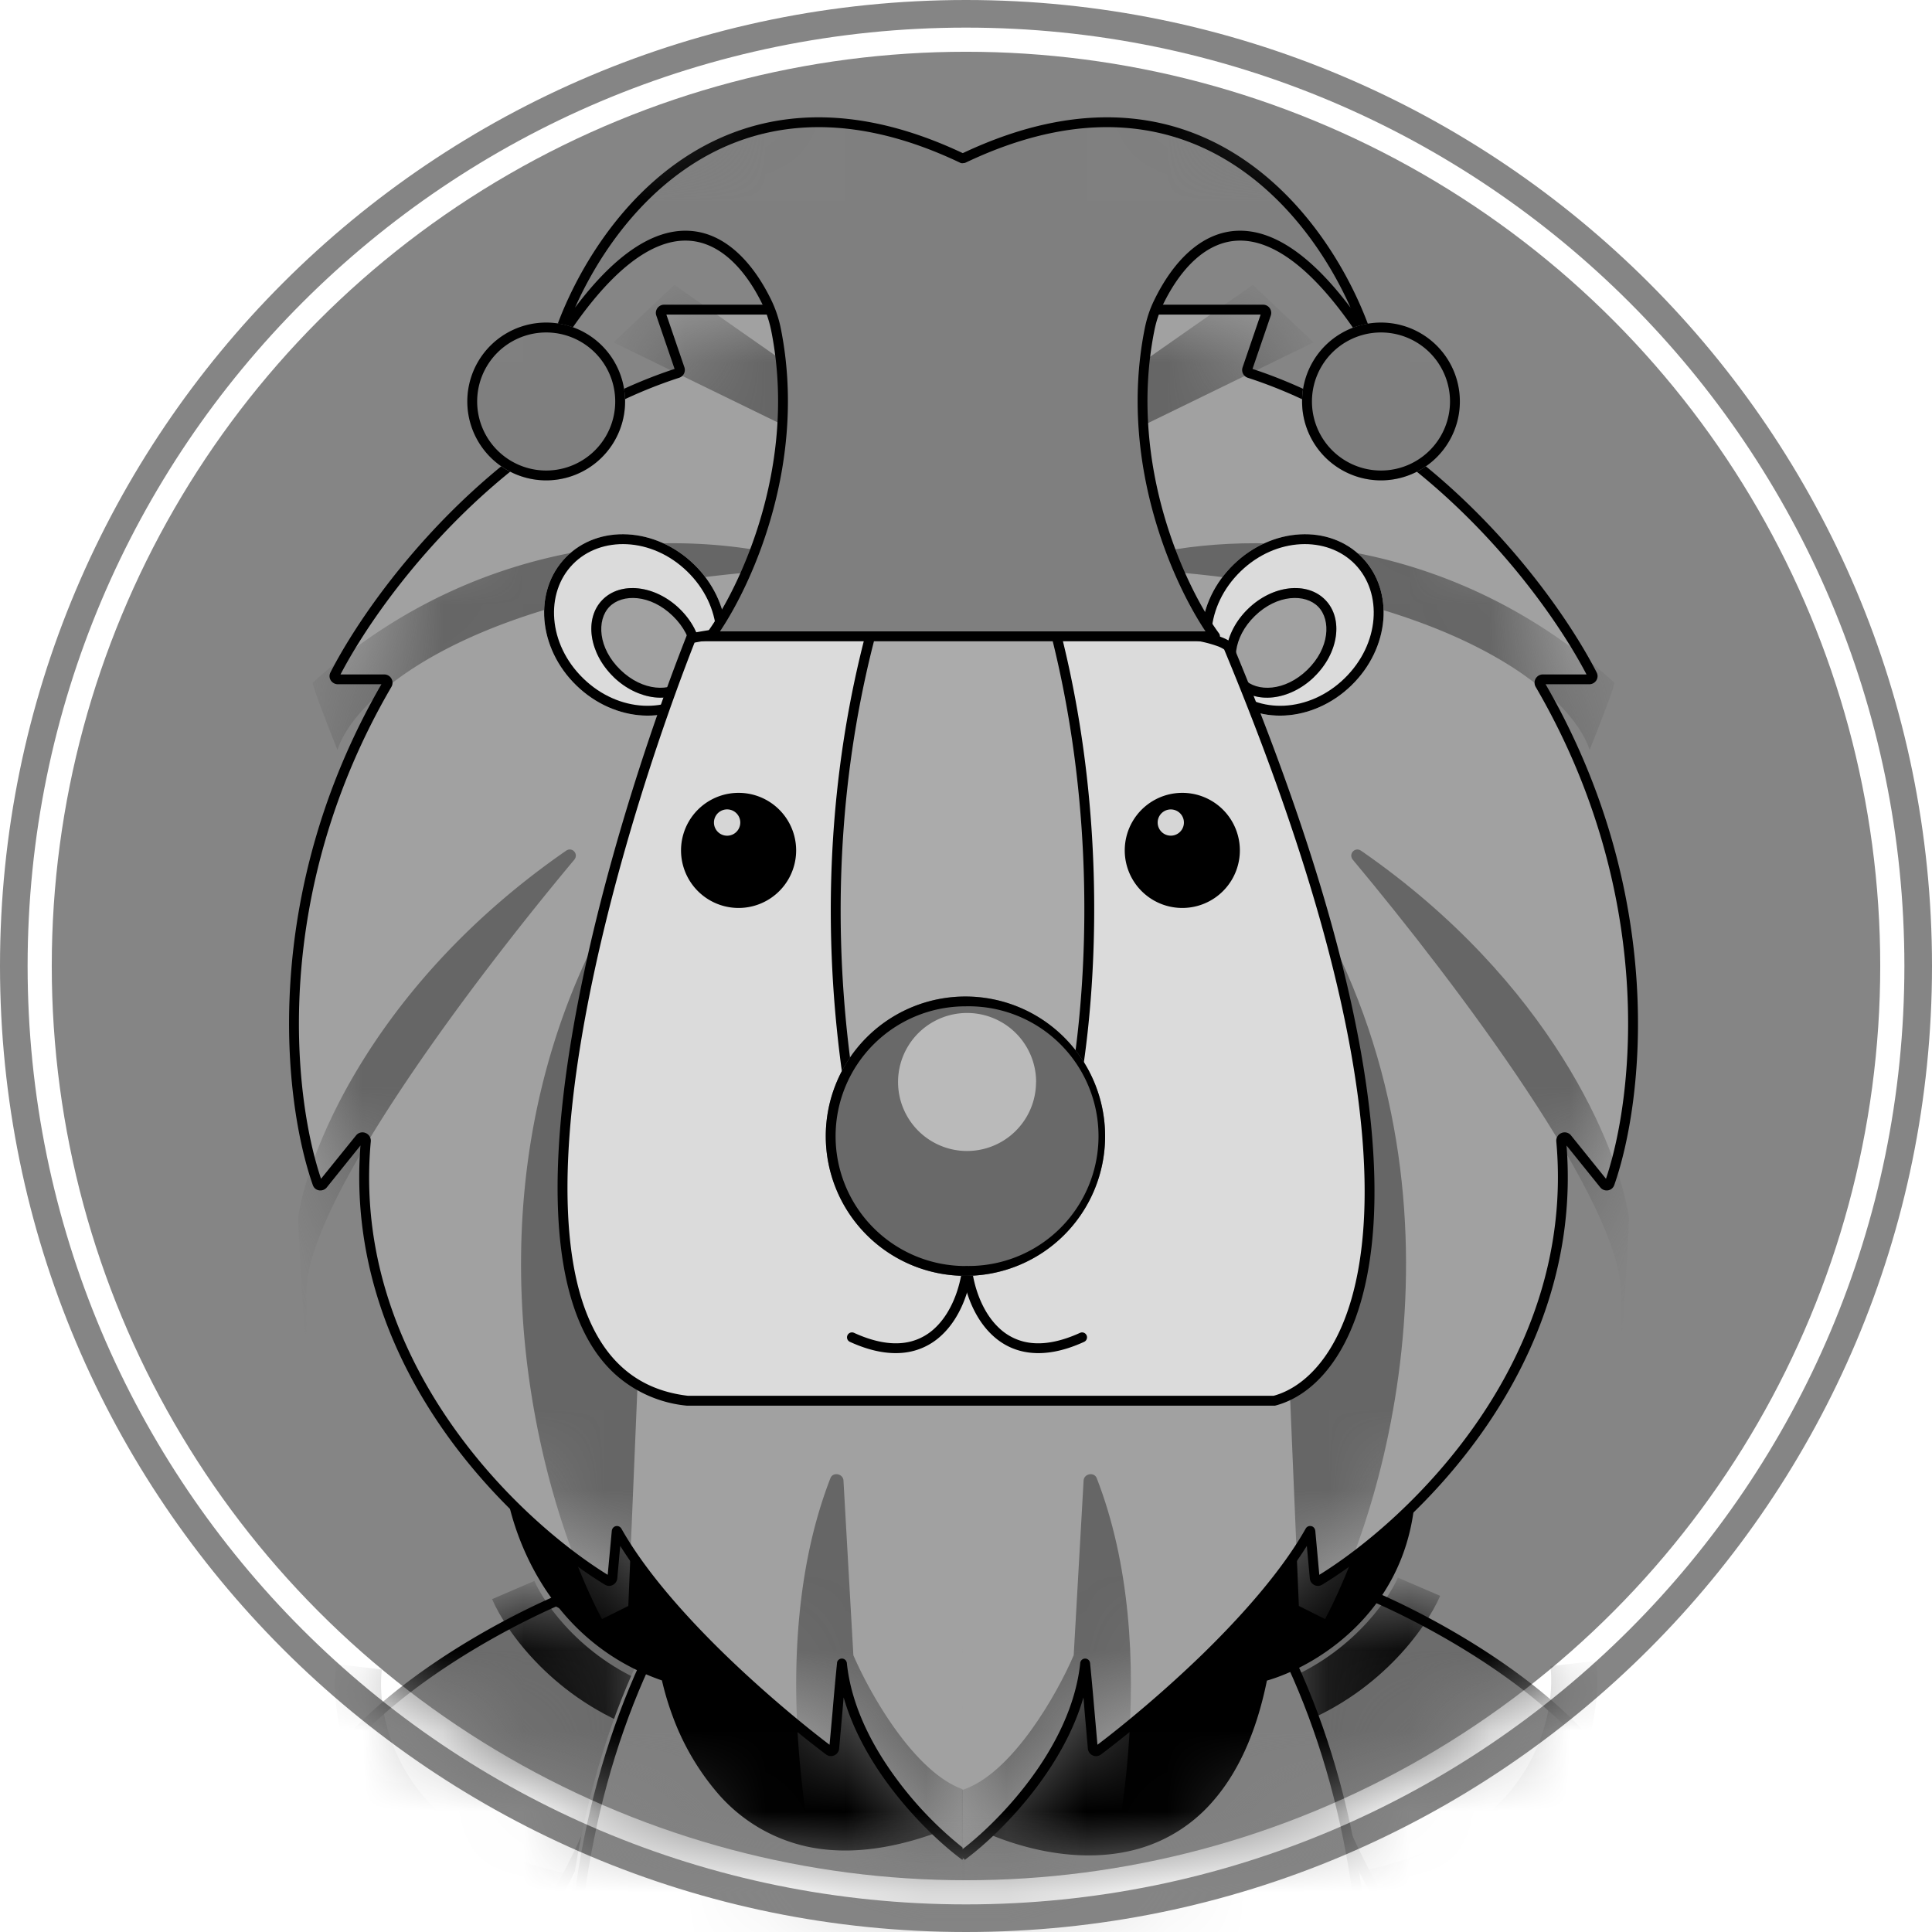 <svg xmlns="http://www.w3.org/2000/svg" width="24" height="24" fill="#000000"><g clip-path="url(#a)"><circle cx="12" cy="12" r="11.357" fill="#858585"/><path fill="#858585" fill-rule="evenodd" d="M12 23.657c6.438 0 11.657-5.219 11.657-11.657S18.438.343 12 .343.343 5.562.343 12 5.562 23.657 12 23.657ZM12 24c6.627 0 12-5.373 12-12S18.627 0 12 0 0 5.373 0 12s5.373 12 12 12Z" clip-rule="evenodd"/><mask id="b" width="24" height="24" x="0" y="0" maskUnits="userSpaceOnUse" style="mask-type:alpha"><circle cx="12.001" cy="12" r="11.357" fill="#858585"/></mask><g mask="url(#b)"><path fill="#6b6b6b" d="M4.215 24.195c-1.731-1.748 1.075-3.613 2.694-4.328.381.19 1.139.633 1.123.878-1.535 5.127-3.185 4.436-3.817 3.45Z"/><mask id="c" width="6" height="6" x="3" y="19" maskUnits="userSpaceOnUse" style="mask-type:alpha"><path fill="#6b6b6b" d="M4.214 24.216c-1.731-1.747 1.075-3.613 2.694-4.327.381.19 1.139.632 1.123.877-1.535 5.128-3.185 4.437-3.817 3.45Z"/></mask><g mask="url(#c)"><path fill="#000000" fill-rule="evenodd" d="M7.98 21.5c-1.091-.384-1.693-1.23-1.867-1.635l.525-.226c.124.287.619 1 1.53 1.321l-.189.54Zm-3.317.972c-.447-.638-.543-1.336-.488-1.8l.568.067c-.04.339.03.893.388 1.406.352.503 1.002.991 2.17 1.177l-.09.564c-1.3-.206-2.095-.766-2.548-1.414Zm-1.251-.882c-.056.464.04 1.163.487 1.801.453.647 1.25 1.207 2.548 1.414l.09-.565c-1.168-.185-1.817-.673-2.17-1.177-.358-.512-.428-1.067-.388-1.406l-.567-.067Z" clip-rule="evenodd"/></g><path fill="#000000" fill-rule="evenodd" d="m6.91 19.82.026.013c.192.096.48.256.718.423.12.084.228.17.307.254.04.041.073.084.096.126a.246.246 0 0 1 .035.134v.007l-.002.006c-.385 1.285-.777 2.208-1.161 2.855-.383.646-.76 1.02-1.117 1.2a1.08 1.08 0 0 1-.976.031c-.28-.129-.508-.364-.67-.615-.44-.446-.597-.906-.55-1.358.047-.45.295-.88.643-1.272.696-.784 1.812-1.433 2.625-1.792l.026-.012ZM3.738 22.91c-.043.41.098.837.52 1.263l.004.005.004.005c.154.24.368.459.621.576a.959.959 0 0 0 .87-.03c.327-.164.69-.517 1.067-1.153.376-.633.764-1.544 1.146-2.82a.14.14 0 0 0-.02-.06.524.524 0 0 0-.078-.1 1.965 1.965 0 0 0-.288-.238 5.953 5.953 0 0 0-.677-.401c-.803.358-1.884.993-2.556 1.749-.34.382-.57.79-.613 1.204Z" clip-rule="evenodd"/><path fill="#6b6b6b" d="M19.79 24.154c1.73-1.748-1.076-3.613-2.695-4.328-.381.19-1.139.633-1.123.878 1.535 5.127 3.185 4.436 3.817 3.45Z"/><mask id="d" width="6" height="6" x="15" y="19" maskUnits="userSpaceOnUse" style="mask-type:alpha"><path fill="#6b6b6b" d="M19.79 24.175c1.73-1.747-1.076-3.613-2.695-4.327-.381.19-1.139.632-1.123.877 1.535 5.128 3.185 4.437 3.817 3.45Z"/></mask><g mask="url(#d)"><path fill="#000000" fill-rule="evenodd" d="M16.024 21.459c1.09-.384 1.692-1.23 1.866-1.635l-.525-.226c-.124.287-.619 1-1.531 1.321l.19.54Zm3.316.972c.447-.638.543-1.336.488-1.8l-.568.067c.04.339-.03.893-.388 1.406-.352.503-1.002.99-2.17 1.176l.09.565c1.3-.206 2.095-.766 2.548-1.414Zm1.251-.882c.055.464-.04 1.163-.487 1.801-.453.647-1.25 1.207-2.548 1.413l-.09-.564c1.168-.186 1.817-.673 2.17-1.177.358-.512.428-1.067.388-1.406l.567-.067Z" clip-rule="evenodd"/></g><path fill="#000000" fill-rule="evenodd" d="m17.094 19.78-.026.012c-.192.096-.48.256-.718.423-.12.084-.228.17-.307.254a.643.643 0 0 0-.096.126.246.246 0 0 0-.035.134v.007l.002.006c.385 1.285.777 2.208 1.16 2.855.384.646.762 1.02 1.118 1.2.359.181.692.162.976.031.28-.129.508-.364.67-.615.44-.446.596-.906.55-1.358-.047-.45-.295-.88-.643-1.272-.696-.784-1.812-1.433-2.625-1.792l-.026-.012Zm3.172 3.088c.042.41-.098.837-.52 1.263l-.004.005-.004.005c-.154.24-.368.459-.622.576a.959.959 0 0 1-.869-.03c-.327-.165-.69-.517-1.067-1.153-.376-.633-.764-1.544-1.146-2.82 0-.013.005-.033.02-.06a.528.528 0 0 1 .078-.1c.07-.075.172-.157.288-.238.222-.156.489-.306.677-.401.803.358 1.884.993 2.556 1.749.34.382.57.79.613 1.204Z" clip-rule="evenodd"/><path fill="#7f7f7f" d="M6.99 25.135c0 4.272 2.24 7.736 5.001 7.736V17.398c-2.762 0-5 3.464-5 7.737Z"/><path fill="#7f7f7f" d="M16.972 25.135c0 4.272-2.24 7.736-5.001 7.736V17.398c2.762 0 5 3.464 5 7.737Z"/><path fill="#000000" fill-rule="evenodd" d="M15.466 30.538c.89-1.377 1.445-3.287 1.445-5.403 0-2.117-.555-4.027-1.445-5.404-.892-1.379-2.108-2.21-3.434-2.21-1.325 0-2.542.831-3.433 2.21-.89 1.377-1.445 3.287-1.445 5.404 0 2.116.554 4.026 1.445 5.403.891 1.38 2.108 2.21 3.433 2.21 1.326 0 2.542-.83 3.434-2.21Zm-3.434 2.333c2.762 0 5.001-3.464 5.001-7.736 0-4.273-2.239-7.737-5-7.737-2.763 0-5.002 3.464-5.002 7.737 0 4.272 2.24 7.736 5.001 7.736Z" clip-rule="evenodd"/><path fill="#000000" d="M8.276 20.828c-1.47-.49-1.919-1.919-1.96-2.572l6.226-1.735c1.633-.109 4.915.085 4.98 1.735.066 1.65-1.197 2.402-1.836 2.572-.54 2.743-2.702 2.3-3.715 1.735-3.123 1.408-3.695-1.735-3.695-1.735Z"/><path fill="#000000" fill-rule="evenodd" d="M16.982 17.225c.354.256.584.593.602 1.03.065 1.657-1.18 2.43-1.846 2.622-.137.675-.374 1.16-.672 1.5a1.911 1.911 0 0 1-1.047.62c-.742.162-1.536-.085-2.052-.365-.776.345-1.401.413-1.903.315a2.04 2.04 0 0 1-1.158-.682 3.107 3.107 0 0 1-.55-.946 3.509 3.509 0 0 1-.133-.444c-1.477-.511-1.927-1.954-1.968-2.615l-.003-.05 6.28-1.75h.006c.82-.054 2.055-.033 3.096.21.52.121.997.3 1.348.555Zm-8.646 3.592v.002l.002.007a1.688 1.688 0 0 0 .028.12c.02.08.055.196.105.33.101.269.267.61.527.908.26.297.612.549 1.09.642.477.094 1.085.03 1.857-.318l.028-.013.027.015c.5.278 1.278.524 1.993.367a1.79 1.79 0 0 0 .981-.581c.286-.325.518-.801.651-1.48l.008-.037.037-.01c.624-.166 1.855-.9 1.791-2.51-.015-.389-.22-.695-.55-.935-.334-.242-.792-.415-1.305-.535-1.022-.238-2.24-.26-3.054-.207l-6.171 1.72c.059.66.514 2.002 1.914 2.468l.034.012.007.035Z" clip-rule="evenodd"/><path fill="#a1a1a1" d="M10.45 20.665c.109 1.046.985 1.964 1.466 2.34.027.02.064.001.064-.032L12 3.887a.04.04 0 0 0-.04-.041H8.24a.04.04 0 0 0-.038.054l.233.682a.041.041 0 0 1-.026.052c-2.252.732-3.754 2.762-4.259 3.747a.04.04 0 0 0 .037.057h.577c.032 0 .051.035.035.063-1.524 2.615-1.226 5.173-.865 6.2.01.029.049.034.069.01l.458-.569c.026-.032.078-.01.074.032-.25 2.756 1.851 4.758 3.002 5.459a.04.04 0 0 0 .06-.032l.054-.58c.001-.006.003-.006.007 0 .59 1.045 1.962 2.222 2.631 2.724a.04.04 0 0 0 .065-.029c.035-.39.092-1.084.095-1.05Z"/><mask id="e" width="10" height="21" x="3" y="3" maskUnits="userSpaceOnUse" style="mask-type:alpha"><path fill="#a1a1a1" d="M10.499 20.665c.11 1.046.986 1.964 1.467 2.34.026.02.064.001.064-.032l.02-19.086a.04.04 0 0 0-.04-.041H8.29a.04.04 0 0 0-.038.054l.233.682a.041.041 0 0 1-.026.052C6.207 5.366 4.705 7.396 4.2 8.381a.04.04 0 0 0 .037.057h.577c.032 0 .05.035.035.063-1.524 2.615-1.227 5.173-.865 6.2.01.029.049.034.069.01l.458-.569c.025-.032.078-.01.074.032-.25 2.756 1.851 4.758 3.002 5.459a.04.04 0 0 0 .06-.032l.054-.58c0-.006.003-.006.007 0 .59 1.045 1.962 2.222 2.631 2.724a.04.04 0 0 0 .064-.029c.036-.39.092-1.084.096-1.05Z"/></mask><g mask="url(#e)"><path fill="#666666" fill-rule="evenodd" d="M12.112 6.152 8.377 3.539l-.756.714 2.388 1.164 2.103.735ZM3.886 8.479C6.048 6.537 8.56 6.592 9.854 6.93c.086.023.07.135-.02.14-4.005.247-5.431 1.587-5.642 2.246-.109-.272-.322-.82-.306-.837Zm-.184 6.654c.128-.872.976-2.936 3.33-4.565.076-.053.161.042.101.113-1.294 1.548-3.344 4.273-3.329 5.391.017 1.225-.061-.115-.102-.939Zm4.266-4.43c-2.45 3.626-1.347 7.785-.49 9.41l.327-.163.163-3.898c.354-1.252.85-4.075 0-5.348Zm2.49 13.759c-.407-1.183-.968-3.975-.142-6.1.031-.08.157-.057.162.03a3525 3525 0 0 0 .123 2.17c.205.477.768 1.479 1.388 1.675v1.592l-1.53.633Z" clip-rule="evenodd"/></g><path fill="#000000" fill-rule="evenodd" d="M8.279 3.908h3.731v-.123H8.25c-.07 0-.12.069-.097.135l.227.663c-2.262.744-3.768 2.781-4.275 3.77-.036.071.019.147.092.147h.541c-1.515 2.623-1.217 5.184-.852 6.221.027.079.127.088.174.029l.418-.52c-.107 1.37.357 2.552.992 3.48.643.94 1.463 1.621 2.045 1.976.067.04.146-.007.153-.079l.037-.403c.303.484.752.985 1.206 1.427.502.49 1.015.911 1.351 1.164a.102.102 0 0 0 .162-.073 121.571 121.571 0 0 0 .056-.636c.116.404.329.777.564 1.093.315.423.673.751.91.925l.072-.1a4.524 4.524 0 0 1-.883-.898c-.307-.413-.568-.914-.623-1.446v-.003l-.001-.003a.063.063 0 0 0-.02-.035.061.061 0 0 0-.094.015.064.064 0 0 0-.007.017v.006a35.123 35.123 0 0 0-.056.61l-.037.407c-.332-.252-.825-.66-1.309-1.13-.5-.487-.985-1.038-1.275-1.552a.08.08 0 0 0-.011-.015.063.063 0 0 0-.104.018.076.076 0 0 0-.006.021l-.051.547c-.567-.351-1.357-1.014-1.978-1.923-.632-.924-1.09-2.1-.965-3.46a.103.103 0 0 0-.063-.105.101.101 0 0 0-.12.03l-.435.538c-.35-1.036-.622-3.545.874-6.11a.103.103 0 0 0-.088-.155H4.23c.516-.988 2-2.968 4.206-3.685a.102.102 0 0 0 .066-.13l-.224-.655Zm-.665 15.144Z" clip-rule="evenodd"/><path fill="#a1a1a1" d="M13.49 20.665c-.109 1.046-.986 1.964-1.467 2.34a.04.04 0 0 1-.064-.032l-.02-19.086a.04.04 0 0 1 .04-.041h3.72a.04.04 0 0 1 .039.054l-.234.682a.041.041 0 0 0 .027.052c2.251.732 3.754 2.762 4.258 3.747a.04.04 0 0 1-.037.057h-.577a.041.041 0 0 0-.035.063c1.525 2.615 1.227 5.173.866 6.2-.011.029-.05.034-.07.01l-.457-.569c-.026-.032-.078-.01-.075.032.25 2.756-1.85 4.758-3.002 5.459a.04.04 0 0 1-.06-.032 82.069 82.069 0 0 0-.054-.58c0-.006-.003-.006-.006 0-.59 1.045-1.963 2.222-2.632 2.724a.04.04 0 0 1-.064-.029c-.035-.39-.092-1.084-.096-1.05Z"/><mask id="f" width="10" height="21" x="11" y="3" maskUnits="userSpaceOnUse" style="mask-type:alpha"><path fill="#a1a1a1" d="M13.44 20.665c-.109 1.046-.986 1.964-1.467 2.34a.04.04 0 0 1-.064-.032l-.02-19.086a.04.04 0 0 1 .041-.041h3.72a.04.04 0 0 1 .038.054l-.234.682a.041.041 0 0 0 .027.052c2.251.732 3.754 2.762 4.258 3.747a.04.04 0 0 1-.036.057h-.578a.041.041 0 0 0-.035.063c1.525 2.615 1.227 5.173.866 6.2-.01.029-.05.034-.07.01l-.457-.569c-.026-.032-.078-.01-.074.032.25 2.756-1.852 4.758-3.003 5.459a.04.04 0 0 1-.06-.032 82.069 82.069 0 0 0-.054-.58c0-.006-.003-.006-.006 0-.59 1.045-1.962 2.222-2.632 2.724a.04.04 0 0 1-.064-.029c-.035-.39-.092-1.084-.095-1.05Z"/></mask><g mask="url(#f)"><path fill="#666666" fill-rule="evenodd" d="m11.828 6.152 3.735-2.613.755.714-2.388 1.164-2.102.735Zm8.226 2.327c-2.163-1.942-4.675-1.887-5.968-1.549-.086.023-.07.135.019.14 4.005.247 5.431 1.587 5.642 2.246.11-.272.323-.82.307-.837Zm.183 6.654c-.128-.872-.975-2.936-3.329-4.565-.077-.053-.162.042-.102.113 1.294 1.548 3.344 4.273 3.33 5.391-.017 1.225.06-.115.101-.939Zm-4.266-4.43c2.45 3.626 1.347 7.785.49 9.41l-.326-.163-.164-3.898c-.354-1.252-.849-4.075 0-5.348Zm-2.49 13.759c.407-1.183.969-3.975.143-6.1-.032-.08-.158-.057-.163.03l-.123 2.17c-.204.477-.768 1.479-1.388 1.675v1.592l1.53.633Z" clip-rule="evenodd"/></g><path fill="#000000" fill-rule="evenodd" d="M15.66 3.908h-3.73v-.123h3.76c.07 0 .119.069.096.135l-.227.663c2.263.744 3.768 2.781 4.275 3.77.036.071-.018.147-.091.147H19.2c1.515 2.623 1.218 5.184.853 6.221-.028.079-.127.088-.174.029l-.419-.52c.108 1.37-.357 2.552-.991 3.48-.643.94-1.463 1.621-2.045 1.976-.068.04-.147-.007-.153-.079l-.037-.403c-.303.484-.752.985-1.206 1.427-.503.49-1.015.911-1.351 1.164a.102.102 0 0 1-.163-.073l-.039-.444-.016-.192c-.117.404-.33.777-.565 1.093-.314.423-.673.751-.909.925l-.072-.1c.226-.166.576-.485.883-.898.307-.413.567-.914.623-1.446v-.006c.001-.002.002-.009.006-.016a.061.061 0 0 1 .108-.004.065.065 0 0 1 .007.017v.004l.001.002a35.123 35.123 0 0 1 .035.37l.021.24.036.407c.333-.252.826-.66 1.31-1.13.499-.487.984-1.038 1.275-1.552a.08.08 0 0 1 .01-.015c.004-.004.021-.023.051-.02.036.001.05.03.054.037.004.01.005.018.006.022l.05.547c.567-.351 1.357-1.014 1.979-1.923.632-.924 1.088-2.1.965-3.46a.103.103 0 0 1 .063-.105.101.101 0 0 1 .12.03l.434.538c.35-1.036.623-3.545-.873-6.11a.103.103 0 0 1 .088-.155h.543c-.516-.988-2-2.968-4.207-3.685a.102.102 0 0 1-.065-.13l.224-.655Zm.665 15.144Z" clip-rule="evenodd"/><path fill="#dbdbdb" d="M8.756 8.602c-.404.415-1.118.377-1.595-.086-.478-.463-.538-1.175-.134-1.591.403-.416 1.117-.378 1.594.085.478.463.538 1.176.135 1.592Z"/><path fill="#000000" fill-rule="evenodd" d="M7.246 8.428c.44.428 1.076.445 1.422.088.345-.356.309-.99-.132-1.418-.44-.427-1.076-.444-1.421-.088-.346.356-.31.99.131 1.418Zm-.085.088c.477.463 1.191.501 1.595.086.403-.416.343-1.129-.135-1.592-.477-.463-1.191-.501-1.594-.085-.404.416-.344 1.128.134 1.591Z" clip-rule="evenodd"/><path fill="#dbdbdb" d="M15.192 8.602c.403.415 1.117.377 1.594-.086.478-.463.538-1.175.135-1.591-.404-.416-1.118-.378-1.595.085-.478.463-.538 1.176-.134 1.592Z"/><path fill="#000000" fill-rule="evenodd" d="M16.701 8.428c-.44.428-1.076.445-1.421.088-.346-.356-.31-.99.131-1.418.44-.427 1.076-.444 1.422-.088.345.356.309.99-.132 1.418Zm.085.088c-.477.463-1.191.501-1.594.086-.404-.416-.344-1.129.134-1.592.477-.463 1.191-.501 1.595-.085.403.416.343 1.128-.135 1.591Z" clip-rule="evenodd"/><path fill="#a1a1a1" d="M8.582 8.52c-.227.233-.657.184-.96-.11-.304-.295-.367-.724-.14-.957.227-.234.657-.185.96.11.304.294.367.723.14.956Z"/><path fill="#000000" fill-rule="evenodd" d="M7.707 8.321c.278.27.627.278.787.113.16-.165.141-.514-.137-.783-.278-.27-.627-.278-.787-.113-.16.165-.141.514.137.783Zm-.086.088c.304.295.734.344.96.11.228-.233.165-.662-.138-.956-.304-.295-.734-.344-.961-.11-.227.233-.164.662.14.956Z" clip-rule="evenodd"/><path fill="#a1a1a1" d="M15.364 8.52c.227.233.657.184.96-.11.305-.295.367-.724.14-.957-.226-.234-.656-.185-.96.11-.304.294-.366.723-.14.956Z"/><path fill="#000000" fill-rule="evenodd" d="M16.24 8.321c-.278.27-.627.278-.788.113-.16-.165-.14-.514.137-.783.278-.27.627-.278.787-.113.16.165.141.514-.136.783Zm.085.088c-.304.295-.734.344-.96.11-.227-.233-.165-.662.139-.956.303-.295.734-.344.96-.11.227.233.165.662-.14.956Z" clip-rule="evenodd"/><path fill="#dbdbdb" d="M15.83 17.4H8.542c-2.84-.327-1.143-6.457.041-9.472 1.899-.367 6.308-.244 6.675.103 2.89 6.94 1.565 9.11.572 9.369Z"/><path fill="#000000" fill-rule="evenodd" d="M15.165 7.912c.055.02.103.044.135.075l.01.009.004.012c1.447 3.474 1.842 5.761 1.747 7.217-.095 1.455-.683 2.096-1.216 2.235l-.008.002H8.535a1.55 1.55 0 0 1-.897-.394c-.233-.213-.4-.501-.513-.842-.226-.68-.242-1.582-.133-2.56.218-1.958.941-4.25 1.534-5.76l.012-.03.033-.007c.956-.185 2.538-.246 3.925-.218.694.014 1.34.05 1.838.105.248.028.46.06.623.096.081.019.151.038.208.06Zm-6.537.071c-.589 1.505-1.299 3.767-1.514 5.696-.108.973-.09 1.853.127 2.508.11.327.266.595.48.791.212.195.483.321.825.361h7.275c.459-.124 1.025-.699 1.118-2.122.093-1.427-.293-3.69-1.732-7.149a.36.36 0 0 0-.085-.042 1.497 1.497 0 0 0-.192-.054 5.826 5.826 0 0 0-.61-.094 21.504 21.504 0 0 0-1.827-.105c-1.368-.027-2.92.032-3.865.21Z" clip-rule="evenodd"/><path fill="#000000" d="M9.89 10.564a.714.714 0 1 1-1.43 0 .714.714 0 0 1 1.43 0ZM15.402 10.564a.714.714 0 1 1-1.43 0 .714.714 0 0 1 1.43 0Z"/><path fill="#d6d6d6" d="M9.196 10.218a.163.163 0 1 1-.327 0 .163.163 0 0 1 .327 0ZM14.707 10.218a.163.163 0 1 1-.326 0 .163.163 0 0 1 .326 0Z"/><path fill="#ababab" d="M13.237 14.073h-2.592c-.85-4.474.558-7.852 1.368-8.981 1.927 3.38 1.619 7.396 1.224 8.981Z"/><path fill="#000000" fill-rule="evenodd" d="m12.018 4.979.048.083c1.937 3.398 1.627 7.431 1.23 9.026l-.011.046h-2.69l-.01-.05c-.853-4.49.558-7.885 1.378-9.028l.055-.077Zm-1.322 9.033c-.808-4.332.507-7.62 1.31-8.805 1.846 3.311 1.566 7.211 1.183 8.805h-2.493ZM12.02 15.707a.061.061 0 0 1 .053.068c-.028.245-.136.588-.375.811a.805.805 0 0 1-.465.217c-.191.022-.415-.015-.675-.134a.061.061 0 1 1 .051-.112c.245.112.446.144.61.125a.682.682 0 0 0 .396-.185c.209-.196.31-.507.337-.736a.061.061 0 0 1 .068-.054Z" clip-rule="evenodd"/><path fill="#000000" fill-rule="evenodd" d="M12.006 15.707a.061.061 0 0 0-.054.068c.028.245.136.588.375.811.12.113.274.195.466.217.19.022.414-.015.674-.134a.061.061 0 1 0-.05-.112c-.246.112-.447.144-.61.125a.682.682 0 0 1-.396-.185c-.21-.196-.31-.507-.337-.736a.061.061 0 0 0-.068-.054Z" clip-rule="evenodd"/><path fill="#696969" d="M13.728 14.114a1.735 1.735 0 1 1-3.47 0 1.735 1.735 0 0 1 3.47 0Z"/><path fill="#000000" fill-rule="evenodd" d="M11.993 15.726a1.613 1.613 0 1 0 0-3.225 1.613 1.613 0 0 0 0 3.226Zm0 .123a1.735 1.735 0 1 0 0-3.47 1.735 1.735 0 0 0 0 3.47Z" clip-rule="evenodd"/><path fill="#bababa" d="M12.87 13.441a.857.857 0 1 1-1.714 0 .857.857 0 0 1 1.715 0Z"/><path fill="#7f7f7f" d="M11.991 1.968C8.97.53 7.371 2.907 6.949 4.274c1.34-2.106 2.348-1.245 2.695-.347.424 1.757-.34 3.386-.776 3.98h3.123v-5.94Z"/><path fill="#7f7f7f" d="M11.97 1.968c3.02-1.437 4.62.939 5.042 2.306-1.34-2.106-2.348-1.245-2.695-.347-.424 1.757.34 3.386.776 3.98H11.97v-5.94Z"/><path fill="#000000" fill-rule="evenodd" d="M7.143 3.822c.263-.591.707-1.255 1.347-1.706.81-.572 1.942-.806 3.434-.096a.061.061 0 1 0 .052-.11c-1.53-.728-2.708-.493-3.557.106-.844.595-1.356 1.545-1.57 2.237l.11.05c.63-.99 1.158-1.32 1.565-1.314.405.005.73.344.948.793.051.105.087.218.11.334.329 1.665-.39 3.187-.805 3.752l-.07.098h6.366a.061.061 0 0 0 0-.123H8.944c.432-.646 1.078-2.13.758-3.75a1.49 1.49 0 0 0-.12-.364c-.223-.46-.578-.857-1.056-.863-.403-.005-.866.268-1.383.956Z" clip-rule="evenodd"/><path fill="#000000" fill-rule="evenodd" d="M16.777 3.822c-.263-.591-.707-1.255-1.347-1.706-.81-.572-1.942-.806-3.434-.096a.061.061 0 0 1-.052-.11c1.53-.728 2.708-.493 3.557.106.844.595 1.356 1.545 1.57 2.237l-.11.05c-.63-.99-1.158-1.32-1.565-1.314-.406.005-.73.344-.948.793a1.363 1.363 0 0 0-.11.334c-.329 1.665.39 3.187.805 3.752a.061.061 0 0 1-.1.072c-.426-.583-1.162-2.139-.825-3.848.024-.124.063-.248.12-.363.223-.46.578-.857 1.056-.863.403-.005.866.268 1.383.956Z" clip-rule="evenodd"/><path fill="#7f7f7f" d="M7.765 4.988a.98.98 0 1 1-1.96 0 .98.98 0 0 1 1.96 0Z"/><path fill="#000000" fill-rule="evenodd" d="M6.785 5.845a.857.857 0 1 0 0-1.715.857.857 0 0 0 0 1.715Zm0 .122a.98.98 0 1 0 0-1.96.98.98 0 0 0 0 1.96Z" clip-rule="evenodd"/><path fill="#7f7f7f" d="M18.134 4.988a.98.98 0 1 1-1.96 0 .98.98 0 0 1 1.96 0Z"/><path fill="#000000" fill-rule="evenodd" d="M17.155 5.845a.857.857 0 1 0 0-1.715.857.857 0 0 0 0 1.715Zm0 .122a.98.98 0 1 0 0-1.96.98.98 0 0 0 0 1.96Z" clip-rule="evenodd"/></g></g><defs><clipPath id="a"><path fill="#000000" d="M0 0h24v24H0z"/></clipPath></defs></svg>